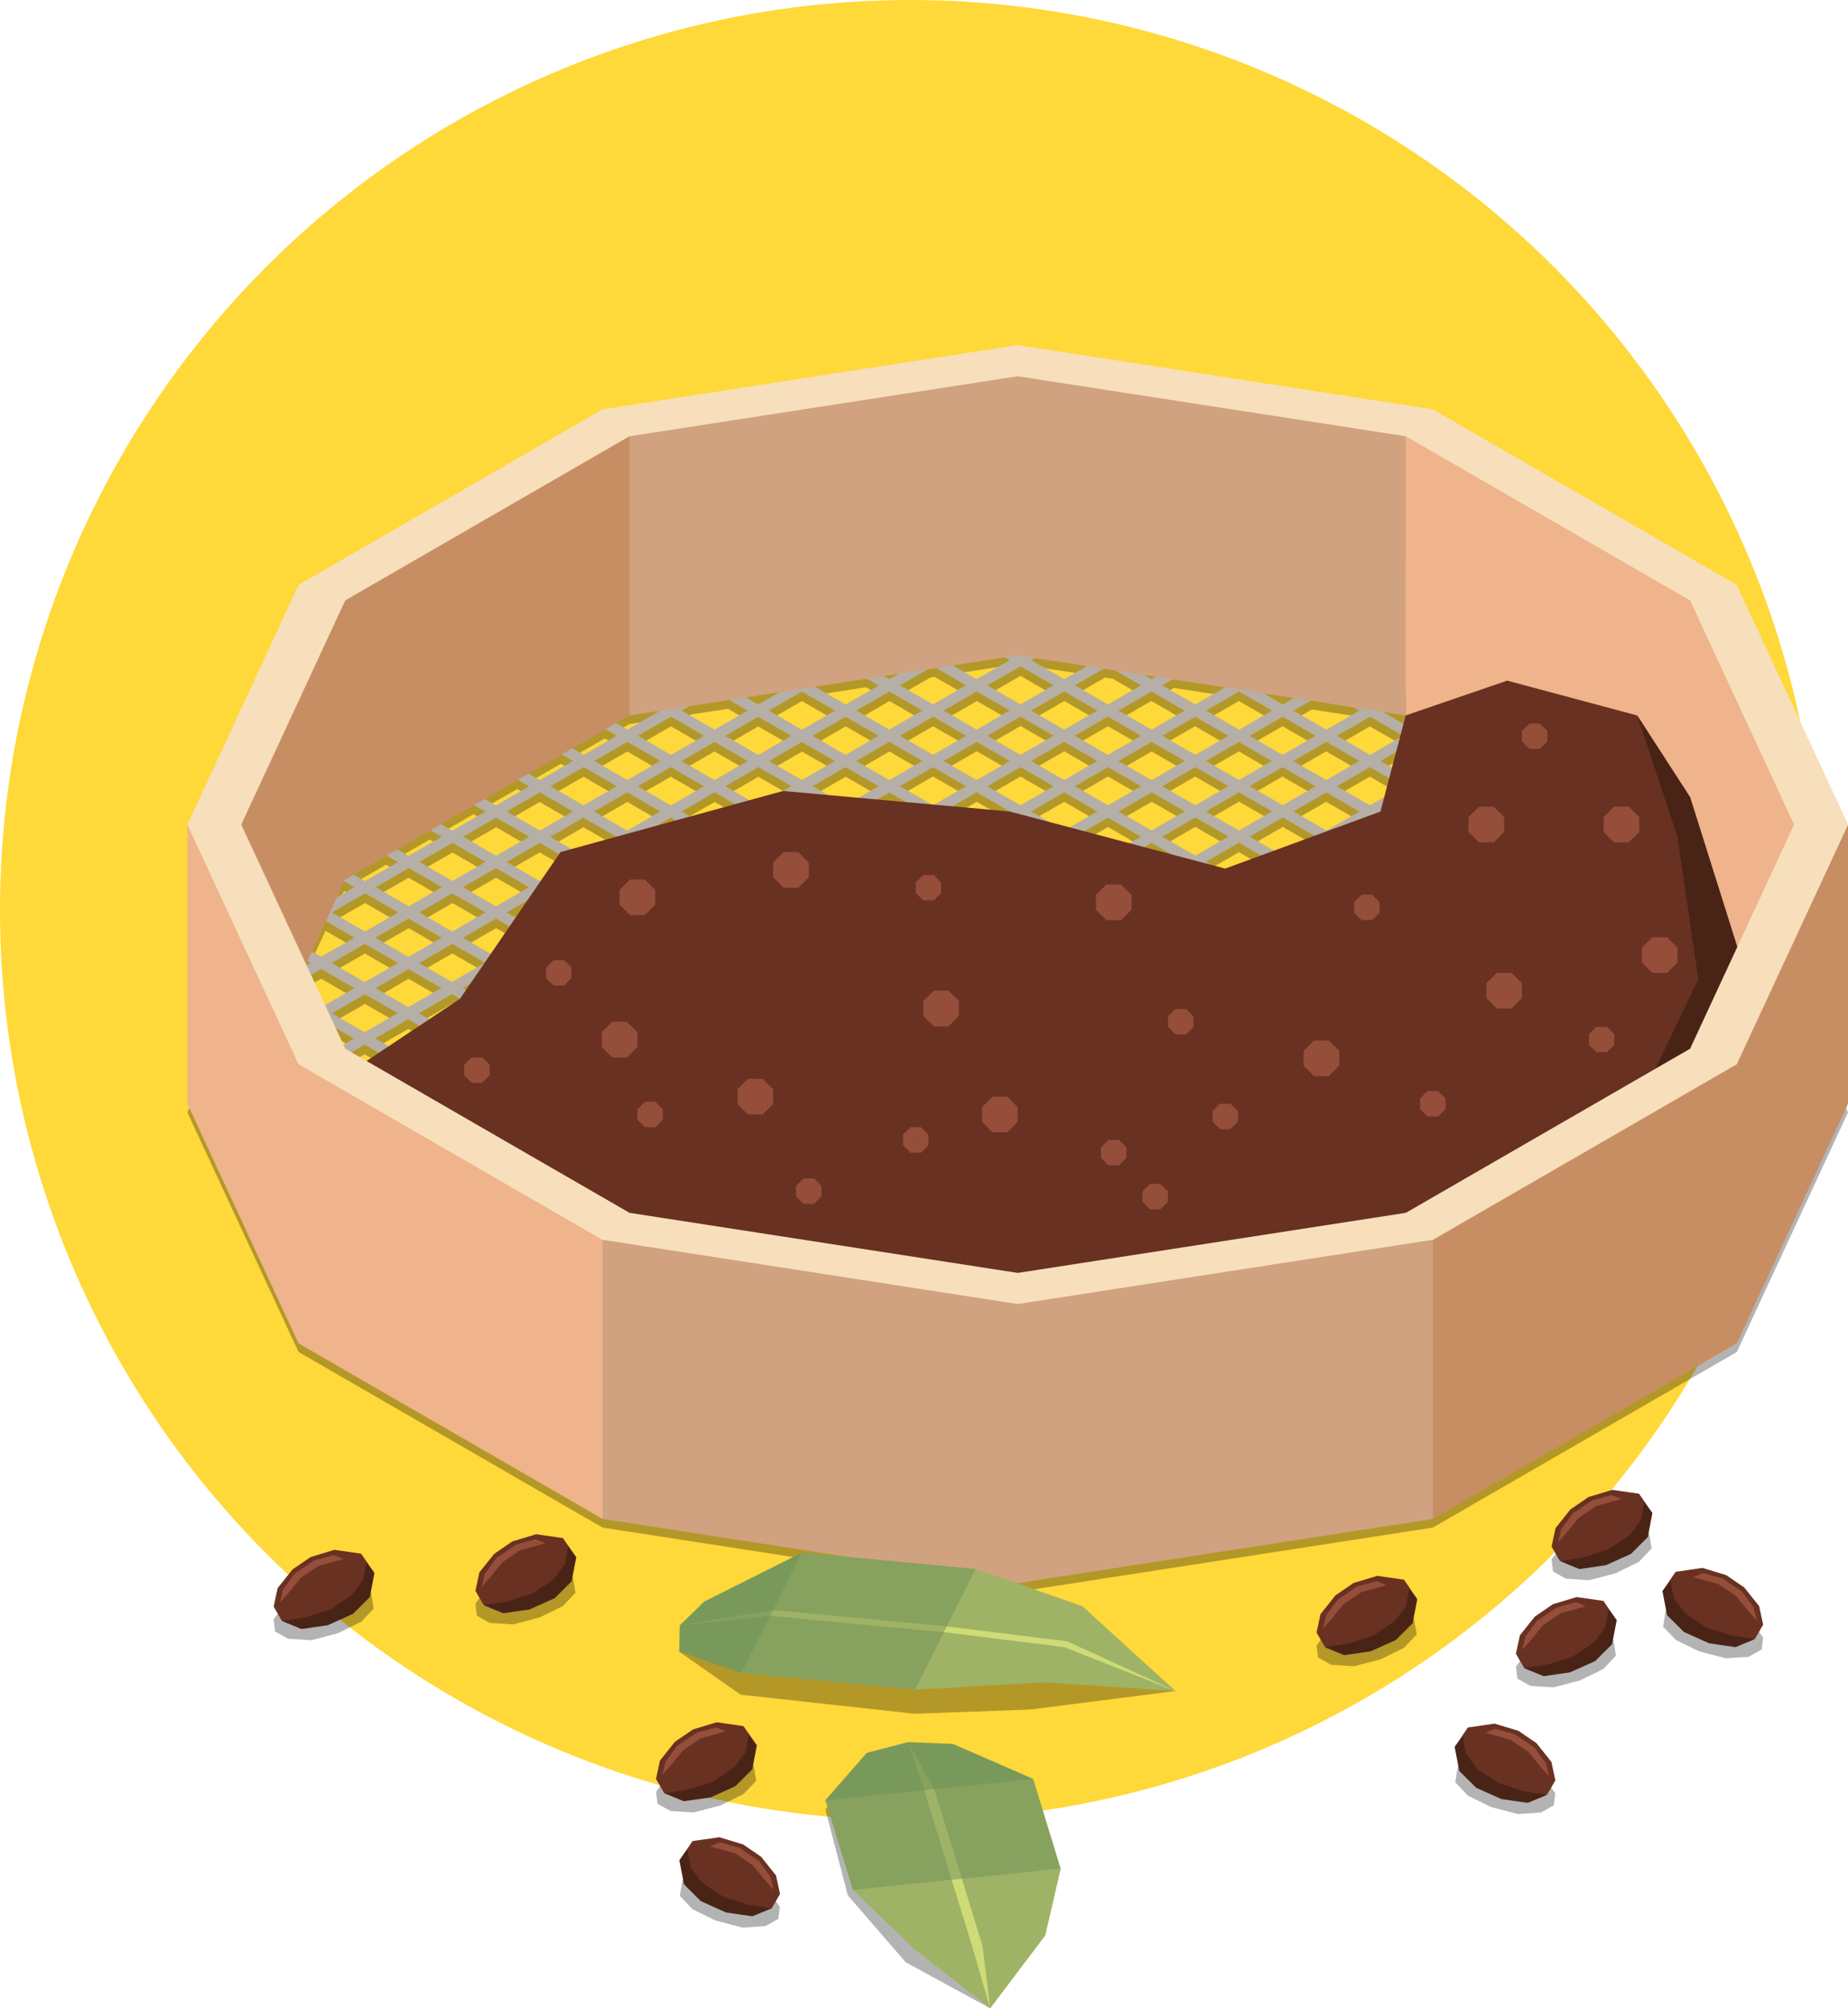 <svg xmlns="http://www.w3.org/2000/svg" xmlns:xlink="http://www.w3.org/1999/xlink" width="69.047" height="75.023" viewBox="0 0 69.047 75.023">
  <defs>
    <clipPath id="clip-path">
      <rect id="Rectángulo_403280" data-name="Rectángulo 403280" width="62.048" height="62.133" fill="none"/>
    </clipPath>
    <clipPath id="clip-path-3">
      <rect id="Rectángulo_403256" data-name="Rectángulo 403256" width="62.048" height="39.861" fill="none"/>
    </clipPath>
    <clipPath id="clip-path-5">
      <rect id="Rectángulo_403258" data-name="Rectángulo 403258" width="3.737" height="2.108" fill="none"/>
    </clipPath>
    <clipPath id="clip-path-7">
      <rect id="Rectángulo_403260" data-name="Rectángulo 403260" width="3.738" height="2.108" fill="none"/>
    </clipPath>
    <clipPath id="clip-path-13">
      <rect id="Rectángulo_403266" data-name="Rectángulo 403266" width="3.738" height="2.107" fill="none"/>
    </clipPath>
    <clipPath id="clip-path-23">
      <rect id="Rectángulo_403276" data-name="Rectángulo 403276" width="18.542" height="2.343" fill="none"/>
    </clipPath>
    <clipPath id="clip-path-25">
      <rect id="Rectángulo_403278" data-name="Rectángulo 403278" width="6.157" height="9.112" fill="none"/>
    </clipPath>
  </defs>
  <g id="Grupo_1102766" data-name="Grupo 1102766" transform="translate(-1287.5 -273)">
    <circle id="Elipse_11618" data-name="Elipse 11618" cx="34" cy="34" r="34" transform="translate(1287.5 273)" fill="#ffd839"/>
    <g id="Grupo_1101936" data-name="Grupo 1101936" transform="translate(1294.5 285.891)">
      <g id="Grupo_1101935" data-name="Grupo 1101935" clip-path="url(#clip-path)">
        <g id="Grupo_1101879" data-name="Grupo 1101879" transform="translate(0 0)">
          <g id="Grupo_1101878" data-name="Grupo 1101878" clip-path="url(#clip-path)">
            <g id="Grupo_1101877" data-name="Grupo 1101877" transform="translate(0 6.713)" opacity="0.3">
              <g id="Grupo_1101876" data-name="Grupo 1101876">
                <g id="Grupo_1101875" data-name="Grupo 1101875" clip-path="url(#clip-path-3)">
                  <path id="Trazado_890333" data-name="Trazado 890333" d="M59.9,25.271l.623-.359.606.349.2-.344-.407-.235.407-.235-.2-.343-.606.349-1.236-.713.328-.191-.2-.343-.375.216-1.148-2.474L46.534,14.393l-4.7-.727L31.945,7.956l-.2.343,8.782,5.071-.128.074-1.948-.3.619-.356-.2-.345-1.047.6-.451-.069-.949-.548.934-.538-.2-.345-1.134.654-1.235-.714.855-.493-.2-.343-1.054.608-1.235-.714.776-.446-.2-.345-.974.563L31.526,9.6l.7-.4-.2-.344-.9.517-.894-.517-.2.344.7.4-1.236.714-.975-.563-.2.345.776.446-1.235.714-1.055-.608-.2.343.856.493-1.235.714L25.1,11.544l-.2.345.935.538-.872.5-.573.089-1-.579-.2.345.575.331-1.949.3-.084-.048L30.511,8.3l-.2-.343L20.5,13.621l-4.989.772L4.158,20.949,3.052,23.328l-.208-.121-.2.343.24.139-.065.139-1.083.625L1.132,24.1l-.2.343.408.235-.408.235.2.344.605-.349.457.263L0,29.905l4.156,8.954,11.357,6.558,15.511,2.4,15.512-2.4,11.357-6.558,4.155-8.954ZM41.323,34.109l1.25-.721,1.237.713-1.38.8.063-.112Zm-1.632.944,1.235-.715,1.236.715-1.523.878.143-.248Zm-18.072.878L20.1,35.054l1.235-.715,1.236.715-1.092.63ZM19.828,34.9l-1.38-.8,1.236-.713,1.25.721-1.171.677ZM43.5,15.085l.29.168-1.236.713-1.231-.71.691-.4ZM46.562,16l1.235.714-.344.2L46.217,16.2Zm-41.4,7.123,1.075.621L5,24.454l-.362-.208Zm22.764-9.484,1.17.675-1.236.711-1.232-.71,1.125-.649Zm6.654.071,1.047.605-1.232.71-1.237-.711,1.126-.65ZM56.76,22.853l-1.139.658-1.24-.716,1.236-.714,1.072.62ZM31.128,13.6l1.237.714-1.237.711-1.235-.711Zm-14.7,10.365,1.235.714-1.237.713-1.235-.713Zm-1.634.484-1.235-.714,1.237-.713,1.235.713ZM39.3,23.5l-1.242-.716,1.236-.712,1.241.716Zm1.633-.484,1.236.713-1.235.713L39.7,23.734Zm-2.03.713-1.234.714-1.243-.717,1.235-.713Zm-8.169.938-1.236.713-1.235-.713,1.235-.713Zm-.839-.943,1.235-.713,1.237.713-1.237.713ZM31.128,24.9l1.237.713-1.237.713-1.235-.713Zm.4-.23,1.237-.713L34,24.672l-1.235.713Zm1.634-.943,1.233-.712,1.236.714-1.234.712Zm-.4-.23-1.237-.713,1.234-.71,1.235.711Zm-1.635-.943-1.232-.71,1.232-.711,1.235.711Zm-.4.23L29.5,23.5l-1.234-.712,1.236-.711ZM29.1,23.73l-1.236.714-1.233-.712,1.235-.714Zm-1.633.943-1.243.717-1.234-.712,1.243-.717Zm.4.23,1.236.713-1.244.717-1.236-.713Zm1.634.942,1.236.713-1.244.719-1.237-.714Zm1.632.943,1.246.718-1.246.719L29.884,27.5Zm.4-.23,1.237-.713,1.244.718-1.237.714Zm1.634-.942,1.235-.713,1.244.717-1.235.713Zm1.633-.943,1.234-.712,1.243.717-1.234.712ZM36.027,23.5l-1.237-.713,1.235-.712,1.237.713Zm-1.634-.942-1.235-.713,1.235-.712,1.236.713Zm-1.633-.943-1.233-.71,1.236-.713,1.232.711Zm-1.632-.941-1.234-.712,1.234-.713,1.235.713Zm-.4.23-1.233.71L28.263,20.9l1.233-.711Zm-1.631.94-1.235.713-1.235-.712,1.235-.713Zm-1.632.942-1.237.713L25,22.789l1.236-.713Zm-1.634.943-1.243.717-1.234-.714,1.242-.716ZM22.959,23.5l-1.237-.713,1.242-.716,1.235.712Zm-.4.23-1.237.713-1.235-.713,1.236-.713Zm-1.633.942-1.237.714-1.236-.714,1.237-.713Zm.4.23,1.235.714-1.236.713-1.235-.713Zm.4-.229,1.237-.713,1.235.713-1.236.713Zm2.869.23,1.234.713-1.235.713-1.234-.712Zm1.631.943,1.235.713-1.235.712-1.235-.713Zm1.632.942,1.235.713-1.235.713L26.618,27.5Zm1.634.943,1.244.72-1.235.714-1.245-.72Zm1.64.948,1.235.714-1.235.712-1.234-.712Zm.4-.229,1.244-.72,1.237.714-1.246.72Zm1.642-.949L34.4,26.79l1.236.713-1.236.713Zm1.633-.942,1.235-.713,1.236.712-1.236.713Zm1.632-.943,1.233-.713,1.236.714-1.234.712Zm1.632-.943,1.234-.713,1.235.713-1.234.713Zm2.867.229,1.236.714-1.235.713L39.7,25.619Zm.4-.23,1.236-.713,1.237.713-1.235.714Zm1.633-.943L44.2,23.02l1.236.713-1.235.713Zm-.4-.23-1.236-.712,1.235-.714,1.237.713Zm-1.633-.942-1.241-.716,1.235-.713,1.24.716Zm-1.64-.945L38.056,20.9l1.235-.713,1.237.714Zm-.4.23-1.235.713-1.238-.713,1.237-.713Zm-2.87-.23L34.79,20.9l1.236-.713,1.235.713Zm-1.634-.942-1.233-.711,1.237-.713,1.232.711Zm-1.629-.941-1.236-.712,1.236-.713L34,19.022Zm-1.635-.942-1.235-.713,1.235-.713,1.237.713Zm-.4.23-1.235.712-1.235-.712,1.234-.713Zm-1.634.942-1.233.711-1.235-.713,1.232-.711Zm-1.629.941-1.236.712L25,20.9l1.235-.713Zm-1.634.942-1.237.713-1.235-.713,1.237-.713Zm-2.87-.23L21.729,20.9l1.237-.714L24.2,20.9Zm-.4.23-1.241.716-1.235-.713,1.24-.716Zm-1.638.945-1.236.712-1.235-.713,1.236-.713Zm-1.634.942-1.236.713-1.235-.713,1.236-.713ZM18.059,24.9l1.235.714-1.236.713-1.235-.713Zm1.634.943,1.234.713-1.236.712-1.235-.712Zm1.632.943,1.233.712-1.236.713L20.088,27.5Zm.4-.23,1.237-.713,1.234.712-1.237.713Zm2.868.229,1.235.713-1.236.713L23.353,27.5Zm1.632.943,1.235.713-1.236.714-1.235-.714Zm1.633.943,1.245.72-1.236.713-1.245-.72Zm1.642.949,1.235.713-1.236.714-1.235-.714Zm1.631.942,1.237.714-1.237.715-1.235-.715Zm.4-.229,1.235-.713L34,30.337l-1.235.714Zm1.632-.943,1.245-.72,1.237.713-1.245.72Zm1.643-.949,1.235-.713,1.237.713-1.235.714Zm1.633-.943,1.235-.713L38.9,27.5l-1.235.713Zm1.632-.943,1.235-.712,1.236.713-1.234.712Zm2.867.23,1.237.712-1.235.713L39.7,27.5Zm.4-.23,1.235-.713,1.236.713-1.235.712Zm1.632-.943L44.2,24.9l1.236.714-1.235.713Zm1.633-.943,1.235-.714,1.237.714-1.235.713Zm1.633-.943,1.235-.713,1.237.713-1.235.714Zm1.633-.942,1.225-.709,1.235.714L49.1,23.5Zm-.4-.23-1.236-.713,1.224-.708,1.236.714Zm-.4.23-1.235.713-1.237-.713,1.235-.713Zm-2.868-.23-1.237-.713,1.236-.713,1.235.713Zm-1.634-.943L41.324,20.9l1.235-.713,1.24.715Zm-1.636-.944-1.236-.712,1.235-.714,1.236.714Zm-1.634-.942-1.236-.713,1.236-.713,1.236.713Zm-.4.23-1.235.712-1.236-.712,1.235-.713Zm-2.868-.23-1.234-.71,1.237-.713,1.231.71Zm-1.63-.94-1.236-.713,1.236-.713,1.235.713Zm-1.634-.943-1.236-.713,1.236-.712L34,17.137Zm-1.635-.943-1.235-.713,1.235-.712,1.237.712Zm-.4.23-1.237.713-1.235-.713,1.236-.712Zm-1.634.943-1.235.713-1.235-.713,1.235-.713Zm-1.633.943-1.233.71L25,19.019l1.232-.71Zm-1.63.94-1.236.712-1.235-.712,1.237-.713Zm-2.869-.23-1.235-.713,1.235-.713,1.235.713Zm-.4.23-1.236.712L20.1,19.962l1.235-.714Zm-1.634.942-1.24.715-1.235-.713,1.24-.715Zm-1.637.944-1.236.713-1.235-.713,1.235-.713Zm-1.632.943-1.239.713-1.234-.713,1.236-.713Zm-2.871-.23-1.227-.707,1.237-.714,1.226.708Zm-.4.23-1.235.713L11.935,22.8l1.236-.714Zm-1.633.942-1.237.713L10.3,23.738l1.236-.714Zm.4.23,1.235.713-1.236.714-1.235-.714Zm1.633.943,1.234.713-1.236.713-1.235-.713Zm1.632.943,1.235.713-1.237.713L15.19,26.56Zm1.633.943,1.235.713-1.238.713L16.822,27.5Zm1.632.943,1.235.712-1.236.714-1.235-.713Zm1.631.943,1.235.713L21.32,30.1l-1.235-.714Zm.4-.23,1.235-.713,1.236.713-1.238.713Zm2.868.23,1.234.713-1.235.714-1.236-.714Zm1.632.943,1.246.72-1.235.715-1.246-.721Zm1.643.949,1.236.713-1.236.715-1.235-.714Zm1.633.943,1.236.714-1.235.714-1.235-.714Zm1.632.943,1.237.713-1.237.715-1.235-.715Zm.4-.229,1.237-.714L34,32.223l-1.237.714Zm1.633-.943,1.236-.713,1.235.714-1.235.714Zm1.632-.943,1.247-.72,1.235.714-1.246.721Zm1.644-.949,1.235-.713,1.236.713-1.235.714Zm1.634-.943,1.235-.713,1.235.713-1.235.713Zm2.867.23,1.237.713-1.235.714L39.7,29.388Zm.4-.23,1.235-.712,1.237.713-1.235.713Zm1.631-.942L44.2,26.79l1.236.713-1.235.713Zm1.633-.943,1.235-.713,1.237.712-1.235.714Zm1.633-.943,1.235-.713,1.236.713-1.235.713Zm1.633-.943,1.235-.713,1.235.713-1.235.714Zm1.632-.943,1.225-.708,1.236.714-1.224.707Zm1.622-.937,1.236-.714,1.235.714-1.235.714Zm-.4-.23-1.236-.713,1.236-.714,1.236.713Zm-1.633-.943-1.236-.714,1.236-.714,1.235.714Zm-1.634-.943-1.235-.713,1.235-.714,1.236.713Zm-.4.229-1.227.709-1.236-.713,1.228-.709Zm-2.86-.234-1.24-.715,1.229-.709,1.238.716Zm-1.637-.944-1.236-.713,1.23-.709,1.235.713Zm-1.634-.941-1.235-.714,1.229-.71,1.235.714Zm-1.634-.943-1.232-.71,1.231-.709,1.232.71Zm-.4.23-1.235.714-1.234-.711,1.236-.713ZM36.03,17.85l-1.237-.713,1.237-.712,1.235.712ZM34.4,16.908l-1.237-.714,1.237-.712,1.235.712Zm-1.634-.943-1.236-.712,1.236-.713L34,15.253Zm-2.032-.712-1.235.712-1.235-.712,1.234-.713Zm-1.634.942-1.236.714-1.235-.714,1.235-.712Zm-1.634.943-1.235.713-1.235-.713,1.235-.712Zm-1.634.943-1.233.711-1.235-.714,1.233-.71Zm-2.866-.232-1.23-.71,1.232-.71,1.231.709Zm-.4.23-1.236.714-1.229-.71,1.235-.714Zm-1.633.942-1.236.713-1.229-.709L19.7,18.31Zm-1.634.943-1.24.715-1.226-.708,1.238-.716Zm-1.636.944-1.236.713L15.2,20.909l1.235-.713ZM14.8,20.681l-1.235-.714,1.235-.713,1.235.714Zm-.4.229-1.236.714-1.236-.714,1.237-.714Zm-1.634.943-1.235.713L10.3,21.852l1.236-.713Zm-1.632.943-1.235.714L8.67,22.8l1.236-.714Zm-1.634.943-1.24.716L7.032,23.74l1.241-.716Zm.4.23,1.223.705-1.239.716-1.224-.706Zm1.621.935,1.234.713-1.239.716-1.235-.713Zm1.632.943,1.235.713-1.24.716-1.235-.713Zm1.633.943,1.235.714-1.239.714L13.553,27.5Zm1.633.943,1.235.712-1.239.715-1.235-.712Zm1.632.943,1.235.713-1.239.715-1.235-.714Zm1.631.942,1.236.714-1.238.715-1.236-.714Zm1.632.943,1.236.713-1.238.714-1.235-.713Zm.4-.23,1.236-.714,1.235.715-1.235.712Zm2.87.23,1.247.721-1.235.714-1.248-.721Zm1.644.949,1.235.714-1.235.714-1.236-.714Zm1.632.943,1.236.713-1.236.715-1.235-.715Zm1.634.943,1.235.715-1.235.714-1.235-.714Zm1.631.943,1.237.714-1.237.713-1.235-.713Zm.4-.229,1.235-.715L34,34.109l-1.237.714Zm1.633-.944,1.236-.713,1.235.713-1.235.715Zm1.633-.942,1.235-.714,1.236.714-1.236.714Zm1.631-.943,1.248-.721,1.237.713-1.248.721Zm1.646-.949,1.235-.715,1.237.714-1.237.713Zm2.868.229,1.239.714-1.237.713L39.7,31.273Zm.4-.23,1.236-.714,1.237.715-1.235.714Zm1.632-.943,1.235-.713,1.239.714L44.2,30.1Zm1.632-.943,1.235-.712,1.239.715-1.235.712ZM46.23,27.5l1.235-.714,1.24.716-1.235.712Zm1.633-.943,1.235-.713,1.24.716-1.235.713Zm1.633-.943L50.73,24.9l1.24.716-1.235.713Zm1.633-.943,1.224-.705,1.24.715-1.224.706Zm1.62-.936,1.236-.714,1.24.716-1.235.713Zm1.236-1.172-1.236-.714,1.235-.713,1.237.713Zm-1.633-.943-1.236-.714,1.236-.714,1.235.714Zm-1.633-.943-1.237-.714,1.236-.714,1.236.715Zm-1.633-.943-1.236-.713,1.236-.714,1.235.713Zm-1.634-.943-1.237-.714,1.236-.714,1.237.714Zm-.4.23-1.235.713-1.239-.714,1.236-.714Zm-2.871-.23-1.236-.713,1.236-.714,1.237.714Zm-1.632-.943-1.237-.713,1.237-.713,1.235.713Zm-1.634-.942-1.231-.71,1.237-.714,1.23.71Zm-1.629-.941-1.235-.713,1.236-.713,1.235.713Zm-.4.23-1.231.709-1.235-.713,1.232-.71Zm-2.864-.233-1.237-.713,1.233-.711,1.235.714Zm-2.373-2.4-.894.516-1.236-.713.182-.1ZM30.5,13.237l.227.13-1.237.713-.938-.542Zm-3.04,2.015-1.235.713L25,15.255l1.235-.714Zm-1.634.942-1.235.713L23.364,16.2l1.235-.714Zm-2.864-.226-1.235-.713,1.234-.713,1.237.713Zm-.4.23-1.232.71L20.1,16.2l1.23-.71Zm-1.629.939-1.236.713-1.235-.713,1.234-.713Zm-1.632.943-1.236.713-1.236-.713,1.235-.714Zm-1.633.943-1.239.714L15.2,19.024l1.238-.715ZM14.8,18.795l-1.235-.714,1.237-.714,1.236.714Zm-.4.23-1.235.713-1.236-.714,1.235-.713Zm-1.633.943-1.236.714L10.3,19.968l1.236-.715Zm-1.633.943-1.235.714L8.67,20.909,9.906,20.2Zm-1.634.943-1.235.714-1.236-.714,1.236-.713ZM7.876,22.8l-1.24.716L5.4,22.8l1.24-.716Zm-1.24,1.174,1.236.714L6.637,25.4,5.4,24.683Zm1.632.943,1.224.706-1.236.713-1.224-.706Zm1.622.936,1.235.713-1.237.713-1.235-.713Zm1.632.943,1.235.712-1.236.713L10.286,27.5Zm1.634.943,1.235.714-1.237.712-1.235-.712Zm1.633.943,1.235.712-1.236.713-1.235-.713Zm1.633.942,1.235.713-1.238.714-1.235-.714Zm1.631.943,1.236.713-1.237.713-1.235-.713Zm1.632.942,1.236.714-1.236.714-1.235-.714Zm1.634.943,1.249.721-1.236.714-1.249-.721Zm.4-.23,1.238-.714,1.248.721-1.238.714Zm2.883.235,1.235.713-1.237.716-1.235-.714Zm1.632.943,1.235.715-1.235.714-1.237-.714Zm1.632.943,1.236.714-1.237.714-1.235-.712Zm1.634.943,1.235.713-1.236.715-1.235-.715Zm1.631.943,1.237.715-1.237.713-1.235-.713Zm.4-.23,1.235-.713L34,35.994l-1.235.715Zm1.633-.943,1.236-.714,1.237.716-1.237.712Zm1.632-.943,1.236-.715,1.237.715-1.236.714Zm1.634-.944,1.235-.713,1.237.716-1.236.714Zm1.632-.942L39.3,31.5l1.239.714-1.249.721Zm2.882.223,1.237.714-1.25.721-1.235-.714Zm.4-.23,1.235-.714,1.235.714-1.235.714Zm1.632-.943,1.235-.713,1.236.713-1.235.713Zm1.633-.943,1.235-.713,1.237.713-1.235.714Zm1.633-.943,1.235-.712,1.236.712L47.47,30.1Zm1.632-.942,1.235-.714,1.237.714L49.1,29.16ZM49.5,27.5l1.236-.712,1.235.713-1.235.712Zm1.633-.942,1.235-.713,1.238.713-1.235.713Zm1.634-.943,1.224-.706,1.235.713L54,26.332Zm1.62-.936,1.235-.714,1.236.714-1.236.713Zm1.633-.943.91-.526.523,1.126-.2.113Zm.381-1.665-.385-.224.222-.128Zm-.782-.452-1.236-.714.344-.2,1.236.713Zm-1.634-.943-1.235-.714.344-.2,1.235.713Zm-1.631-.943-1.237-.714.344-.2,1.237.714Zm-1.634-.943-1.236-.714.345-.2,1.235.713Zm-1.632-.943-1.238-.714.345-.2,1.237.712Zm-2.032-.715-1.235.714-1.235-.714,1.235-.713Zm-2.869-.229L42.95,16.2l1.236-.713,1.236.713Zm-2.8-2.15-.462.267-.8-.462Zm-2.576-.4-1.151.665-1.237-.713.439-.253Zm-2.785-.278-.36-.208.569.089Zm-5-2.089-.517.08.622-.359.7.4Zm-4.791,2.089-.253-.146.691-.107Zm-.88-.049.483.278-1.235.713-1.2-.691Zm-4.018.992-.506-.292,1.381-.214ZM20.2,14.831l.736.424-1.231.71-1.235-.713.365-.212ZM19.307,16.2l-1.235.714L16.836,16.2l1.235-.713Zm-1.632.943-1.236.714L15.2,17.138l1.236-.713Zm-2.869-.229-.451-.259,1.236-.714.451.259Zm-.4.23-1.238.714-.449-.26,1.237-.714Zm-1.634.943-1.235.714-.45-.26,1.235-.713Zm-1.632.943-1.236.714-.451-.259,1.237-.715Zm-1.634.943-1.235.714-.451-.26,1.236-.714Zm-1.633.943-1.235.714-.45-.26,1.235-.713Zm-1.634.943-.67.388.283-.611ZM4.606,24.683l-.23.132.1-.208Zm-.52.759L5,24.913l1.235.713L5,26.339l-1.053-.608Zm2.55.413,1.222.706-1.236.713L5.4,26.568Zm1.619.936,1.235.713-1.236.713L7.02,27.5Zm1.634.943,1.235.713-1.237.713-1.235-.712Zm1.631.943,1.236.712-1.236.714-1.235-.714Zm1.634.943,1.236.713-1.238.713-1.235-.713Zm1.632.943,1.235.713-1.235.713-1.235-.713Zm1.632.942,1.236.714-1.236.714-1.235-.714Zm1.633.943,1.236.714-1.236.713-1.235-.713Zm3.677,1.664,1.235-.713,1.235.713-1.236.714Zm2.867.23,1.236.715-1.236.712-1.235-.712Zm1.634.943,1.235.713-1.235.715L24.995,36Zm1.631.943,1.236.714-1.235.712-1.235-.712Zm1.634.943,1.236.714-1.236.713-1.235-.713Zm1.632.943,1.237.713-1.237.714-1.235-.714Zm.4-.229,1.237-.714L34,37.881l-1.235.713Zm1.634-.943,1.235-.714,1.235.714-1.235.712Zm1.632-.944,1.236-.713L37.264,36l-1.236.714Zm1.634-.941,1.235-.715,1.236.715-1.236.712Zm1.633-.944,1.235-.713,1.236.713-1.235.714Zm4.911-.95,1.237-.714,1.235.714-1.235.713Zm1.634-.943,1.235-.714,1.235.714-1.235.714Zm1.631-.943,1.235-.713,1.236.713-1.235.713Zm1.632-.943,1.236-.713,1.236.713-1.235.713Zm1.633-.943,1.236-.712,1.236.712-1.235.714Zm1.633-.943,1.235-.713,1.237.714-1.235.712Zm1.634-.943L54,26.79l1.237.713L54,28.216Zm1.633-.943,1.222-.706,1.236.714-1.223.705Zm1.619-.935,1.235-.713.631.364.257.551-.888.512Zm4.1-.943-.392.227-.289-.62ZM46.165,15.768l-.346.2-1.235-.713.941.146Zm-5.526-2.334.111.063-.082-.011Zm-4.351-.626-.413-.064.151-.088Zm-1.894-1.094,1.235.712-.382.22-1.948-.3Zm-.4-.23L32.76,12.2l-1.235-.713,1.237-.714ZM31.128,9.828l1.237.713-1.237.715-1.235-.715Zm-1.632.943,1.236.714L29.5,12.2l-1.235-.714Zm-1.633.943,1.05.606-1.948.3-.338-.2Zm-1.632.942.107.062-.292.045Zm-4.612.778-.009.015-.024,0ZM17.63,15.228l.044.025-1.235.713-.451-.261.531-.305ZM2.136,24.683l.393-.229-.167.36Zm54.011,13.6-10.619,6.13-14.5,2.245-14.5-2.244L5.9,38.279,2.015,29.905l1.769-3.812.823.475-.25.143.2.345L5,26.8l1.222.705-2.94,1.7.2.344,3.14-1.81,1.234.712L5,30.1l.2.344,3.06-1.764,1.235.713-2.781,1.6.2.344,2.981-1.719,1.235.714-2.7,1.559.2.344,2.9-1.673,1.235.712-2.623,1.514.2.343L13.154,31.5l1.235.714-2.544,1.467.2.343,2.742-1.582,1.235.714-2.466,1.422.2.344,2.663-1.537,1.236.713-2.387,1.377.2.343,2.585-1.49,12.261,7.078.2-.343-8.782-5.072,1.235-.713L24.2,36l-1.013.586.2.344,1.211-.7,1.236.714-.934.539.2.343,1.133-.654,1.235.714-.856.494.2.343,1.054-.608,1.236.713-.776.449.2.343.975-.562,1.236.713-.7.4.2.343L31.128,40l.9.516.2-.343-.7-.4,1.237-.713.974.562.2-.343-.776-.449,1.236-.713,1.053.608.2-.343-.855-.494,1.236-.714,1.133.654.2-.343-.933-.539,1.235-.714,1.211.7.2-.344L38.056,36l1.237-.714,1.235.713-8.782,5.072.2.343,12.262-7.078,2.585,1.49.2-.343L44.6,34.1l1.235-.713L48.5,34.925l.2-.344-2.466-1.422,1.235-.714,2.743,1.582.2-.343-2.544-1.467L49.1,31.5l2.823,1.628.2-.343L49.5,31.273l1.235-.712,2.9,1.673.2-.344-2.7-1.559,1.235-.714,2.98,1.719.2-.344-2.781-1.6L54,28.675l3.059,1.764.2-.344L54.4,28.445l1.235-.712,3.139,1.81.2-.344-2.94-1.7,1.222-.705.448.259.2-.345-.249-.143.656-.38,1.725,3.717Z" transform="translate(0 -7.956)"/>
                </g>
              </g>
            </g>
          </g>
        </g>
        <path id="Trazado_890334" data-name="Trazado 890334" d="M61.5,24.026l-.2-.343-.606.349-1.236-.713.329-.191-.2-.343-.527.3-1.235-.715.249-.143-.2-.343-.448.259-1.24-.716,1.458-.842-.2-.343-1.656.957-1.237-.713,1.38-.8-.2-.343-1.579.91-1.235-.714,1.3-.75-.2-.344-1.5.867L51.288,18.6l1.221-.706-.2-.343-1.42.82-1.235-.714L50.8,17l-.2-.343-1.34.773-1.238-.713,1.064-.613-.2-.344-1.263.728-1.235-.714.985-.569-.2-.343-1.184.683-1.235-.714.906-.523-.2-.343-1.1.638L32.118,7.534l-.2.343L40.7,12.948l-1.237.713-1.235-.713,1.013-.585-.2-.344-1.213.7L36.6,12.005l.934-.539-.2-.344-1.135.654-1.235-.713.856-.493-.2-.345-1.053.608-1.235-.714.776-.448-.2-.343-.974.563L31.7,9.177l.7-.4-.2-.344-.9.516-.9-.516-.2.344.7.4-1.235.714-.975-.563-.2.343.776.448-1.235.714-1.055-.608-.2.345.856.493-1.235.713-1.133-.654-.2.344.936.539-1.235.713-1.213-.7-.2.344,1.013.585-1.235.713L21.9,12.948l8.782-5.071-.2-.343L18.243,14.6l-1.1-.638-.2.343.907.523-1.235.714-1.183-.683-.2.343.986.569-1.236.714-1.262-.728-.2.344,1.065.613-1.239.713L12,16.657,11.8,17l1.143.66-1.236.714-1.419-.82-.2.343,1.223.706-1.237.714-1.5-.867-.2.344,1.3.75-1.235.714-1.579-.91-.2.343,1.38.8L6.813,21.2l-1.657-.957-.2.343,1.458.842-1.239.716-.448-.259-.2.343.249.143-1.235.715-.527-.3-.2.343.328.191-1.235.713L1.3,23.682l-.2.343.407.235-.407.235.2.344.606-.35,1.235.714-.328.19.2.343.527-.3,1.235.714-.249.145.2.343.448-.258,1.222.705-2.94,1.7.2.345L6.8,27.311l1.235.711-2.86,1.65.2.346,3.059-1.766,1.235.714-2.781,1.6.2.344L10.061,29.2l1.235.713-2.7,1.559.2.346,2.9-1.674,1.235.713-2.623,1.513.2.344,2.823-1.628,1.235.713-2.545,1.467.2.344,2.742-1.582,1.235.714L13.73,34.159l.2.343,2.662-1.536,1.237.712-2.387,1.378.2.343,2.585-1.491,12.261,7.079.2-.344L21.9,35.574l1.235-.714,1.237.714-1.013.584.2.345,1.211-.7,1.236.713-.935.54.2.343,1.132-.654,1.235.713-.856.494.2.343,1.053-.608,1.236.713-.776.449.2.344.975-.564,1.235.714-.7.4.2.343.9-.517.9.517.2-.343-.7-.4,1.237-.714.974.564.2-.344-.776-.449,1.235-.713,1.053.608.2-.343-.856-.494,1.236-.713,1.134.654.2-.343-.933-.54,1.236-.713,1.211.7.2-.345-1.013-.584,1.237-.714,1.235.714-8.783,5.07.2.344,12.261-7.079L46.963,35.4l.2-.343-2.386-1.378,1.235-.712L48.674,34.5l.2-.343-2.465-1.421,1.235-.714,2.742,1.582.2-.344-2.543-1.467,1.235-.713L52.1,32.709l.2-.344-2.623-1.513,1.234-.713,2.9,1.674.2-.346-2.7-1.559,1.236-.713,2.98,1.719.2-.344-2.781-1.6,1.235-.714,3.06,1.766.2-.346-2.859-1.65,1.234-.711,3.139,1.81.2-.345-2.941-1.7,1.223-.705.448.258.2-.343-.249-.145,1.235-.714.527.3.2-.343-.329-.19,1.236-.714.606.35.2-.344-.407-.235Zm-2.834-.707-1.235.713-1.236-.713,1.236-.714Zm-37.56.936-1.238.713-1.235-.713,1.237-.714Zm-.84-.943L21.5,22.6l1.235.714-1.237.713ZM21.5,24.484l1.235.712L21.5,25.91,20.262,25.2Zm.4-.23,1.237-.713,1.235.713-1.236.713Zm9.009,0-1.235.712-1.236-.712,1.236-.714Zm-.838-.943,1.235-.713,1.236.713-1.236.713ZM31.3,24.479l1.236.713-1.236.714-1.235-.714Zm.4-.229,1.237-.714,1.235.714-1.235.712Zm1.634-.943,1.234-.712,1.235.714-1.233.711Zm-.4-.229L31.7,22.365l1.234-.711,1.236.713ZM31.3,22.135l-1.233-.711,1.233-.711,1.235.711Zm-.4.23-1.235.714-1.234-.712,1.236-.713Zm-1.634.943-1.235.713L26.8,23.309l1.236-.714Zm-1.632.943-1.244.717-1.234-.713,1.243-.716Zm.4.229,1.235.713-1.244.718L26.791,25.2Zm1.634.943,1.235.712-1.244.719-1.237-.715Zm1.632.942,1.246.718L31.3,27.8l-1.244-.719Zm.4-.23,1.237-.712,1.244.716-1.236.715Zm1.634-.943,1.236-.713,1.243.717-1.235.714Zm1.633-.942,1.235-.712,1.242.716-1.233.713Zm1.632-.941,1.235-.714,1.241.717-1.234.713Zm-.4-.23-1.236-.714,1.235-.712,1.237.714Zm-1.634-.943-1.235-.713,1.235-.713,1.236.713ZM32.932,21.2,31.7,20.483l1.235-.711,1.233.71ZM31.3,20.254l-1.234-.711,1.234-.713,1.235.713Zm-.4.23-1.232.712-1.235-.713,1.233-.71Zm-1.63.941-1.235.713L26.8,21.424l1.236-.713Zm-1.633.942L26.4,23.08l-1.235-.712,1.236-.714Zm-1.634.943-1.244.716-1.234-.713,1.242-.717Zm-1.243,1.175L26,25.2l-1.236.713L23.529,25.2Zm1.631.942,1.235.713-1.236.714-1.235-.714Zm1.632.943,1.235.713-1.235.714-1.235-.714Zm1.634.943,1.244.719-1.235.712-1.246-.718Zm1.64.948,1.235.713-1.235.714-1.234-.714Zm.4-.229,1.245-.719,1.236.713-1.245.718Zm1.642-.949,1.235-.713,1.237.713-1.237.714Zm1.633-.943,1.235-.713,1.235.713-1.235.714Zm1.633-.943,1.233-.712,1.235.714-1.233.711Zm1.632-.942,1.233-.713,1.236.713-1.234.713Zm1.63-.943L41.1,22.6l1.237.714-1.235.713ZM41.1,24.484l1.236.713-1.235.713L39.869,25.2Zm.4-.23,1.237-.714,1.236.714-1.235.713Zm1.633-.944,1.236-.712,1.236.713-1.235.713Zm-.4-.228L41.5,22.368l1.235-.713,1.237.713ZM41.1,22.14l-1.24-.716L41.1,20.71l1.24.716Zm-.4.229-1.236.714-1.241-.716,1.236-.713Zm-2.874-.231L36.6,21.424l1.236-.714,1.236.714ZM36.2,21.2l-1.236-.713,1.236-.714,1.235.714Zm-1.634-.943-1.233-.71,1.236-.713,1.232.71Zm-1.63-.942L31.7,18.6l1.235-.714,1.235.714ZM31.3,18.37l-1.235-.713,1.235-.713,1.236.713Zm-.4.23-1.235.711L28.432,18.6l1.235-.714Zm-1.633.943-1.233.71L26.8,19.539l1.233-.71Zm-1.63.94L26.4,21.2l-1.235-.713,1.235-.714Zm-1.633.942-1.237.713-1.236-.713,1.237-.714Zm-1.634.943-1.24.716L21.9,22.368l1.242-.715ZM21.5,22.14l-1.235-.713,1.24-.716,1.236.714Zm-.4.229-1.236.714-1.235-.714,1.235-.713Zm-1.634.942-1.236.714L17,23.311l1.237-.713Zm-1.634.943-1.237.712-1.235-.712L16.6,23.54Zm.4.23,1.235.713-1.236.713L17,25.2Zm1.633.943,1.234.713-1.236.714-1.235-.714Zm1.632.943,1.233.712-1.236.713-1.233-.713Zm.4-.23,1.237-.714,1.234.713-1.236.714Zm2.868.229L26,27.081l-1.237.714-1.235-.714Zm1.632.943,1.235.713-1.237.713-1.235-.713Zm1.633.941,1.245.72-1.237.714-1.245-.72Zm1.643.95,1.235.713-1.235.714-1.235-.714Zm1.631.942,1.236.715-1.236.714-1.235-.714Zm.4-.229,1.235-.713,1.237.713-1.235.714Zm1.632-.943,1.245-.72,1.238.714-1.246.72Zm1.644-.948,1.235-.713,1.237.713-1.235.713Zm1.632-.943,1.235-.713,1.236.713-1.235.714Zm1.633-.943,1.234-.713,1.237.714-1.235.713Zm2.866.23,1.237.712-1.235.713-1.235-.713Zm.4-.23,1.235-.713,1.237.713-1.235.714Zm1.632-.943,1.235-.713,1.236.713-1.235.713Zm1.633-.943L46,23.54l1.237.714L46,24.966ZM46.4,23.31l1.234-.713,1.237.713-1.235.714Zm-.4-.229-1.237-.713L46,21.654l1.236.714Zm-1.634-.943-1.236-.713,1.235-.713,1.236.713ZM42.736,21.2l-1.24-.716,1.235-.712,1.24.715ZM41.1,20.252l-1.236-.713,1.235-.712,1.236.712Zm-.4.23-1.236.712-1.236-.713,1.235-.713Zm-2.869-.23L36.6,19.539l1.235-.712,1.236.712ZM36.2,19.31l-1.233-.71,1.237-.714,1.231.711Zm-1.63-.941-1.235-.712,1.235-.713,1.235.713Zm-1.634-.942L31.7,16.715,32.935,16l1.236.712ZM31.3,16.485l-1.235-.713,1.235-.714,1.236.714Zm-.4.23-1.236.713-1.235-.713L29.668,16Zm-1.634.943-1.235.712L26.8,17.657l1.235-.713Zm-1.634.943-1.232.71L25.168,18.6l1.232-.711Zm-1.629.939-1.236.713-1.235-.713,1.236-.712Zm-1.634.943-1.235.713L21.9,20.482l1.237-.714Zm-2.87-.23-1.235-.713,1.235-.712,1.236.712Zm-.4.229-1.24.716-1.235-.714,1.24-.715Zm-1.636.945-1.237.713L17,21.426l1.236-.713Zm-1.633.943-1.238.713-1.235-.713,1.237-.714ZM16.2,23.31l-1.236.714L13.73,23.31l1.236-.713Zm-1.634.943-1.237.712L12.1,24.253l1.236-.714Zm.4.229L16.2,25.2l-1.237.714L13.73,25.2Zm1.633.943,1.235.713-1.237.713-1.235-.714Zm1.632.943,1.235.713-1.237.713L17,27.081Zm1.632.943,1.235.711-1.236.714-1.235-.712Zm1.631.941,1.235.714-1.236.713-1.235-.713Zm.4-.228,1.236-.713,1.235.713-1.237.712Zm2.868.228,1.235.714-1.235.715-1.236-.715Zm1.632.943,1.247.72L26.4,30.63l-1.247-.721Zm1.643.948,1.236.715-1.236.714L26.8,30.859Zm1.634.944L30.9,31.8l-1.235.713L28.434,31.8Zm1.632.942,1.236.714-1.236.715-1.235-.715Zm.4-.228,1.237-.714,1.235.714-1.237.713Zm1.634-.943,1.235-.715,1.235.715-1.235.714Zm1.632-.943,1.246-.72,1.235.713L36.2,30.63Zm1.643-.949,1.235-.714,1.237.714-1.236.715Zm1.634-.942,1.235-.713,1.235.713-1.234.712Zm2.867.228,1.237.714-1.235.713-1.236-.713Zm.4-.23,1.234-.711,1.238.713-1.235.712Zm1.631-.942,1.235-.713,1.235.713-1.234.713Zm1.632-.943L46,25.426l1.238.712-1.235.714ZM46.4,25.2l1.235-.713,1.236.713-1.235.714Zm1.633-.942,1.235-.714,1.235.714-1.235.712Zm1.633-.943,1.225-.708,1.235.714-1.224.708Zm-.4-.23-1.236-.713,1.226-.708,1.235.714Zm-1.633-.943L46.4,21.425l1.224-.707,1.237.712ZM46,21.2l-1.236-.714,1.227-.708,1.235.714Zm-1.633-.943-1.24-.716,1.228-.708,1.238.715Zm-1.637-.944L41.5,18.6l1.23-.71,1.235.714ZM41.1,18.367l-1.235-.712,1.229-.71,1.235.714Zm-.4.23-1.236.713L38.229,18.6l1.236-.714Zm-2.869-.23-1.233-.71,1.236-.713,1.232.711ZM36.2,17.428l-1.237-.713L36.2,16l1.235.712Zm-1.634-.942-1.236-.714,1.236-.714,1.235.714Zm-1.634-.943L31.7,14.831l1.235-.713,1.235.713ZM31.3,14.6l-1.235-.713,1.235-.711,1.236.711Zm-.4.23-1.235.712-1.236-.712,1.235-.713Zm-1.633.942-1.236.714L26.8,15.772l1.235-.714Zm-1.634.943-1.235.713-1.235-.713L26.4,16ZM26,17.657l-1.233.71-1.236-.711,1.233-.711Zm-1.63.94-1.235.713L21.9,18.6l1.236-.714Zm-2.869-.23-1.229-.709,1.234-.714,1.231.71Zm-.4.23-1.236.712L18.642,18.6l1.235-.714Zm-1.634.941-1.24.716-1.226-.709,1.237-.715Zm-1.636.944L16.6,21.2l-1.226-.708,1.235-.714Zm-1.634.943-1.237.713L13.74,21.43l1.237-.712Zm-1.634.943-1.235.713-1.225-.707,1.235-.714Zm-1.633.943-1.236.714-1.225-.708,1.237-.714Zm-1.634.943-1.239.715-1.224-.706,1.24-.716Zm.4.23,1.235.713L11.7,25.91,10.46,25.2Zm1.633.943,1.235.712-1.239.716-1.235-.714Zm1.632.943,1.235.714-1.24.714-1.235-.713Zm1.633.944,1.235.711-1.239.716-1.235-.713Zm1.633.941,1.235.714-1.24.715-1.234-.714Zm1.63.943,1.237.712-1.238.715-1.237-.712Zm1.633.943,1.236.713-1.238.715-1.236-.714Zm.4-.23,1.236-.713,1.235.713-1.236.713Zm2.87.23,1.247.721-1.236.714-1.248-.721Zm1.644.95,1.235.714-1.235.713L25.168,31.8Zm1.631.941,1.236.715-1.236.715L26.8,32.744Zm1.634.944,1.235.714-1.235.714-1.235-.714Zm1.631.943,1.236.714-1.236.713-1.235-.713Zm.4-.229,1.235-.714,1.237.714-1.237.714Zm1.634-.943,1.235-.715,1.235.715-1.235.715Zm1.632-.942,1.235-.714,1.237.714-1.237.713Zm1.632-.943,1.247-.721,1.237.713-1.248.721Zm1.645-.95,1.235-.713,1.236.713-1.236.713Zm2.868.23,1.239.714-1.237.714-1.237-.715Zm.4-.23,1.235-.712,1.238.715-1.235.712Zm1.632-.942,1.235-.714,1.239.715-1.235.714Zm1.632-.943L46,27.311l1.239.714-1.234.713Zm1.633-.942,1.235-.714,1.239.715-1.235.713Zm1.633-.944,1.235-.712,1.24.715-1.235.714Zm1.633-.942,1.234-.713,1.24.715-1.235.713Zm1.633-.943,1.223-.707,1.24.716-1.224.706Zm1.62-.937,1.235-.714,1.24.716-1.235.713Zm-.4-.23-1.235-.713,1.235-.714,1.236.714Zm-1.632-.943-1.237-.714,1.237-.712,1.235.712ZM49.259,21.2l-1.236-.713,1.235-.714,1.236.714Zm-1.634-.943-1.235-.713,1.235-.713,1.236.712Zm-1.632-.942L44.754,18.6l1.237-.714,1.237.715Zm-1.635-.944-1.236-.714,1.237-.714,1.237.715Zm-1.632-.943-1.236-.712L42.727,16l1.235.714Zm-1.633-.942-1.232-.711,1.238-.713,1.229.71Zm-.4.23-1.23.709-1.233-.71,1.231-.71Zm-2.86-.231L36.6,15.772l1.231-.71,1.235.713ZM36.2,15.543l-1.237-.712,1.233-.71,1.235.712ZM34.569,14.6l-1.236-.713,1.235-.711,1.234.714Zm-1.634-.942L31.7,12.946l1.234-.712,1.235.713ZM31.3,12.716,30.067,12l1.234-.712L32.536,12Zm-.4.23-1.236.712-1.232-.711,1.235-.713Zm-1.633.941-1.236.713L26.8,13.89l1.235-.714Zm-1.634.943-1.235.712-1.232-.71L26.4,14.12ZM26,15.772l-1.235.713-1.231-.71,1.235-.713Zm-1.633.943-1.232.71-1.23-.709,1.232-.711Zm-2.861-.228-1.235-.714,1.229-.71,1.238.713Zm-.4.23-1.236.712-1.235-.712L19.876,16Zm-1.632.942-1.237.714-1.236-.713,1.236-.715Zm-1.633.943-1.239.715L15.374,18.6l1.237-.715Zm-1.637.943-1.235.713-1.235-.714,1.235-.712Zm-1.631.943-1.237.713-1.235-.713,1.236-.714Zm-1.634.942-1.235.714-1.237-.714,1.237-.712Zm-1.632.943-1.236.713-1.236-.713,1.236-.714Zm-1.634.943-1.24.716-1.236-.713,1.24-.716Zm-1.635.945-1.237.713-1.235-.713,1.235-.714Zm.4.229,1.223.706-1.236.714L7.205,25.2Zm1.621.936,1.235.713-1.236.714-1.235-.713Zm1.633.943,1.235.712-1.236.714-1.235-.713Zm1.633.943,1.235.713-1.236.713-1.236-.713Zm1.634.943,1.235.713-1.236.714-1.235-.714Zm1.633.943,1.235.713-1.237.713-1.235-.712Zm1.63.943,1.236.713-1.236.714-1.235-.714Zm1.633.943,1.236.713-1.236.713-1.235-.713Zm1.634.943,1.249.721-1.236.714-1.25-.721Zm.4-.23,1.238-.715,1.248.722-1.238.714Zm2.883.235,1.235.714-1.237.715-1.235-.714Zm1.633.943,1.235.714L26.4,34.4l-1.237-.713Zm1.631.943,1.236.714-1.236.714L26.8,34.631Zm1.634.943,1.235.713-1.235.715-1.236-.713ZM31.3,35.8l1.236.715-1.236.715-1.235-.715Zm.4-.229,1.235-.713,1.237.715-1.235.713Zm1.634-.943,1.235-.714,1.237.715-1.236.713Zm1.632-.943,1.235-.714,1.238.715L36.2,34.4Zm1.633-.943,1.235-.714,1.238.715-1.236.714Zm1.633-.942,1.247-.722,1.238.715-1.248.721Zm2.882.222,1.238.714-1.25.721-1.235-.714Zm.4-.23,1.236-.713,1.235.713-1.235.713Zm1.633-.943,1.235-.713,1.237.713-1.235.714Zm1.632-.943,1.235-.713,1.237.714-1.235.712Zm1.633-.943,1.235-.713,1.237.713-1.235.714Zm1.632-.943,1.235-.713,1.238.713-1.235.713Zm1.634-.943,1.235-.712,1.235.713-1.235.713Zm1.632-.943,1.235-.713,1.237.714-1.235.713Zm1.634-.943,1.224-.706L55.4,25.2l-1.223.706Zm1.62-.935,1.236-.714,1.235.714-1.235.713Zm2.472-1.887-1.235.715-1.24-.716,1.237-.713Zm-1.637-.944-1.235.714-1.235-.714,1.235-.712Zm-1.632-.942-1.236.713-1.235-.713,1.235-.714Zm-1.634-.943-1.235.713-1.237-.714,1.235-.713ZM50.493,18.6l-1.235.714L48.023,18.6l1.236-.713Zm-1.632-.943-1.236.714-1.237-.714,1.236-.714Zm-1.634-.943-1.236.712-1.235-.712L45.991,16ZM45.6,15.773l-1.237.714-1.235-.714,1.236-.713Zm-1.634-.943-1.235.714L41.5,14.833l1.17-.675-.064-.112Zm-3.007-1.57-.143-.249,1.522.878L41.1,14.6l-1.234-.713Zm-1.489.859,1.234.712-1.235.714-1.235-.714Zm-1.633-.943,1.235.714-1.236.713L36.6,13.89Zm-.4-.23L36.2,13.66l-1.235-.712,1.235-.713Zm-2.867-1.656L35.8,12l-1.237.713L33.33,12Zm-.4-.23-1.235.714L31.7,11.063l1.237-.714ZM31.3,9.406l1.236.714-1.236.714-1.235-.714Zm-1.632.943,1.235.714-1.235.713-1.235-.714Zm-1.634.943L29.272,12l-1.235.713L26.8,12Zm-1.631.943,1.235.713L26.4,13.66l-1.235-.713Zm-1.634.942,1.237.714-1.236.713-1.236-.713Zm-.4,1.656-1.235.714L21.9,14.832l1.235-.712Zm-2.583-1.82-.143.249,1.092.629-1.234.713-1.237-.713ZM20,14.046l-.066.112,1.172.675-1.231.711-1.236-.714ZM18.243,15.06l1.236.713-1.235.714-1.236-.714ZM16.61,16l1.236.714-1.236.712-1.236-.712Zm-1.633.943,1.237.714-1.238.714-1.235-.714Zm-1.634.944,1.237.713-1.236.714L12.108,18.6Zm-1.632.942,1.236.713-1.236.714-1.235-.713Zm-1.633.943,1.236.714-1.236.713-1.236-.713Zm-1.632.943,1.235.712-1.235.714L7.21,21.43Zm-1.634.942,1.236.713-1.24.716-1.235-.715ZM5.176,22.6l1.236.714-1.236.713L3.94,23.318ZM2.308,24.261l1.235-.714,1.235.714-1.235.713ZM3.94,25.2l1.236-.714,1.236.714-1.236.714Zm2.855,1.648-1.221-.705,1.235-.714,1.223.706Zm1.633.943-1.235-.714,1.237-.713,1.235.713Zm1.634.942-1.235-.712,1.237-.713,1.235.713Zm1.634.944-1.235-.715,1.235-.713,1.236.713Zm1.632.941-1.235-.712,1.237-.713,1.235.712Zm.4.23,1.236-.713,1.235.713-1.235.714Zm1.633.943,1.235-.713,1.236.713-1.237.713Zm1.632.943,1.236-.714,1.235.714-1.235.712Zm1.632.941,1.237-.712,1.25.721-1.172.676.066.112Zm3.028,1.582.143.249-1.522-.878,1.235-.714,1.236.713Zm.253-1.573,1.236-.714,1.235.714-1.237.713Zm1.633.943,1.235-.715,1.236.715-1.236.713Zm1.634.943L26.4,34.86l1.235.714-1.235.713Zm1.633.942,1.235-.713,1.235.713-1.235.713Zm1.632.943,1.236-.713,1.235.713-1.235.715ZM31.3,39.115,30.066,38.4l1.235-.713,1.236.713Zm1.634-.942L31.7,37.458l1.237-.713,1.235.713Zm1.632-.944-1.235-.713,1.236-.713,1.235.713Zm1.633-.942-1.236-.713L36.2,34.86l1.236.714Zm1.634-.943L36.6,34.631l1.236-.715,1.236.715Zm.4-1.656,1.235-.714,1.236.714-1.235.713Zm2.581,1.822.143-.249-1.091-.63,1.235-.713,1.236.714ZM42.6,34.476l.064-.112-1.17-.676,1.25-.721,1.236.712Zm1.776-1.026-1.236-.712,1.236-.714,1.235.714Zm1.633-.943-1.235-.713,1.235-.713,1.235.713Zm1.633-.942-1.236-.714,1.235-.713,1.236.713Zm1.633-.944-1.237-.713,1.236-.712,1.236.713Zm1.632-.941-1.236-.715,1.235-.713,1.236.713Zm1.634-.944L51.3,28.024l1.235-.713,1.237.713Zm1.634-.942-1.237-.714,1.235-.713,1.237.713Zm1.631-.943-1.235-.713,1.223-.706,1.235.714Zm1.62-.934L56.191,25.2l1.236-.714,1.235.714Zm1.633-.943-1.235-.713,1.235-.714,1.235.714Z" transform="translate(-0.173 -1.177)" fill="#b5afa7"/>
        <path id="Trazado_890335" data-name="Trazado 890335" d="M6.274,21.729,2.387,30.1V19.677l1.4-4.807L6.274,11.3l1.137,3.865Z" transform="translate(-0.373 -1.765)" fill="#c78e64"/>
        <path id="Trazado_890336" data-name="Trazado 890336" d="M17.61,14.465,6.993,20.595V10.168l4.265-3.186L17.61,4.037l2.023,4.8Z" transform="translate(-1.092 -0.631)" fill="#c78e64"/>
        <path id="Trazado_890337" data-name="Trazado 890337" d="M34.08,1.379l-8,.619L19.576,3.623V14.05l14.5-2.244,1.289-5.091Z" transform="translate(-3.057 -0.215)" fill="#d1a280"/>
        <path id="Trazado_890338" data-name="Trazado 890338" d="M51.268,3.621,45.055,2.2l-8.29-.819V11.806l14.5,2.243Z" transform="translate(-5.742 -0.215)" fill="#d1a280"/>
        <path id="Trazado_890339" data-name="Trazado 890339" d="M66.33,21.731l3.888,8.376V19.679L68.81,14.671,66.33,11.3l-1.137,3.865Z" transform="translate(-10.182 -1.766)" fill="#efb48b"/>
        <path id="Trazado_890340" data-name="Trazado 890340" d="M64.574,10.169,59.656,6.683l-5.7-2.647V14.463L64.574,20.6Z" transform="translate(-8.426 -0.63)" fill="#efb48b"/>
        <path id="Trazado_890341" data-name="Trazado 890341" d="M4.038,31.25l6.78-4.509,3.754-5.481,8.318-2.283,8.471.768,8.048,2.131,5.8-2.13.944-3.591,3.79-1.3,4.854,1.3,1.977,3.054,3.374,10.715L51.86,38.246,34,41.667l-21.77-2.89L5.683,36.811Z" transform="translate(-0.631 -2.32)" fill="#693121"/>
        <path id="Trazado_890342" data-name="Trazado 890342" d="M64.087,16.394l1.506,4.536.775,5.319L63.5,32.255l5.941-2.092L66.065,19.448Z" transform="translate(-9.917 -2.56)" fill="#4a2317"/>
        <path id="Trazado_890343" data-name="Trazado 890343" d="M26.328,22.445l-.39.39v.552l.39.391h.552l.39-.391v-.552l-.39-.39Z" transform="translate(-4.051 -3.505)" fill="#944e39"/>
        <path id="Trazado_890344" data-name="Trazado 890344" d="M19.529,23.659l-.39.391V24.6l.39.39h.552l.39-.39V24.05l-.39-.391Z" transform="translate(-2.989 -3.695)" fill="#944e39"/>
        <path id="Trazado_890345" data-name="Trazado 890345" d="M18.741,29.955l-.391.39V30.9l.391.391h.551l.39-.391v-.552l-.39-.39Z" transform="translate(-2.866 -4.678)" fill="#944e39"/>
        <path id="Trazado_890346" data-name="Trazado 890346" d="M35.578,33.274l-.39.39v.551l.39.392h.552l.39-.392v-.551l-.39-.39Z" transform="translate(-5.496 -5.197)" fill="#944e39"/>
        <path id="Trazado_890347" data-name="Trazado 890347" d="M40.619,23.88l-.391.391v.551l.391.391h.551l.391-.391v-.551l-.391-.391Z" transform="translate(-6.283 -3.73)" fill="#944e39"/>
        <path id="Trazado_890348" data-name="Trazado 890348" d="M49.815,30.786l-.39.389v.552l.39.391h.552l.39-.391v-.552l-.39-.389Z" transform="translate(-7.719 -4.808)" fill="#944e39"/>
        <path id="Trazado_890349" data-name="Trazado 890349" d="M57.118,20.437l-.39.39v.552l.39.391h.552l.39-.391v-.552l-.39-.39Z" transform="translate(-8.86 -3.192)" fill="#944e39"/>
        <path id="Trazado_890350" data-name="Trazado 890350" d="M51.941,24.332l-.278.279v.393l.278.278h.393l.278-.278v-.393l-.278-.279Z" transform="translate(-8.069 -3.8)" fill="#944e39"/>
        <path id="Trazado_890351" data-name="Trazado 890351" d="M43.7,29.392l-.278.278v.393l.278.278h.394l.278-.278V29.67l-.278-.278Z" transform="translate(-6.781 -4.59)" fill="#944e39"/>
        <path id="Trazado_890352" data-name="Trazado 890352" d="M32.529,23.46l-.278.279v.393l.278.278h.394l.278-.278v-.393l-.278-.279Z" transform="translate(-5.037 -3.664)" fill="#944e39"/>
        <path id="Trazado_890353" data-name="Trazado 890353" d="M40.733,35.19l-.278.278v.393l.278.278h.394l.278-.278v-.393l-.278-.278Z" transform="translate(-6.318 -5.496)" fill="#944e39"/>
        <path id="Trazado_890354" data-name="Trazado 890354" d="M16.16,27.23l-.278.278V27.9l.278.278h.394l.278-.278v-.393l-.278-.278Z" transform="translate(-2.48 -4.253)" fill="#944e39"/>
        <path id="Trazado_890355" data-name="Trazado 890355" d="M12.535,31.534l-.277.278v.393l.277.279h.395l.278-.279v-.393l-.278-.278Z" transform="translate(-1.915 -4.925)" fill="#944e39"/>
        <path id="Trazado_890356" data-name="Trazado 890356" d="M20.206,33.5l-.278.278v.394l.278.278H20.6l.278-.278v-.394L20.6,33.5Z" transform="translate(-3.112 -5.232)" fill="#944e39"/>
        <path id="Trazado_890357" data-name="Trazado 890357" d="M27.232,36.893l-.278.278v.394l.278.278h.394l.278-.278v-.394l-.278-.278Z" transform="translate(-4.21 -5.762)" fill="#944e39"/>
        <path id="Trazado_890358" data-name="Trazado 890358" d="M31.966,34.626l-.278.278V35.3l.278.279h.394l.278-.279V34.9l-.278-.278Z" transform="translate(-4.949 -5.408)" fill="#944e39"/>
        <path id="Trazado_890359" data-name="Trazado 890359" d="M42.569,37.135l-.278.278v.393l.278.278h.394l.278-.278v-.393l-.278-.278Z" transform="translate(-6.605 -5.8)" fill="#944e39"/>
        <path id="Trazado_890360" data-name="Trazado 890360" d="M45.672,33.586l-.278.278v.394l.278.278h.394l.278-.278v-.394l-.278-.278Z" transform="translate(-7.09 -5.246)" fill="#944e39"/>
        <path id="Trazado_890361" data-name="Trazado 890361" d="M54.863,33.022l-.278.278v.393l.278.279h.394l.278-.279V33.3l-.278-.278Z" transform="translate(-8.525 -5.157)" fill="#944e39"/>
        <path id="Trazado_890362" data-name="Trazado 890362" d="M62.337,30.18l-.278.279v.392l.278.278h.394l.278-.278v-.392l-.278-.279Z" transform="translate(-9.692 -4.713)" fill="#944e39"/>
        <path id="Trazado_890363" data-name="Trazado 890363" d="M59.373,16.754l-.278.278v.394l.278.278h.394l.278-.278v-.394l-.278-.278Z" transform="translate(-9.229 -2.617)" fill="#944e39"/>
        <path id="Trazado_890364" data-name="Trazado 890364" d="M64.795,26.215l-.39.39v.551l.39.392h.551l.39-.392v-.551l-.39-.39Z" transform="translate(-10.059 -4.094)" fill="#944e39"/>
        <path id="Trazado_890365" data-name="Trazado 890365" d="M63.1,20.437l-.39.39v.552l.39.391h.552l.39-.391v-.552l-.39-.39Z" transform="translate(-9.794 -3.192)" fill="#944e39"/>
        <path id="Trazado_890366" data-name="Trazado 890366" d="M57.907,27.794l-.39.39v.551l.39.391h.552l.39-.391v-.551l-.39-.39Z" transform="translate(-8.983 -4.341)" fill="#944e39"/>
        <path id="Trazado_890367" data-name="Trazado 890367" d="M32.978,28.582l-.389.39v.552l.389.391h.552l.39-.391v-.552l-.39-.39Z" transform="translate(-5.09 -4.464)" fill="#944e39"/>
        <path id="Trazado_890368" data-name="Trazado 890368" d="M24.751,32.485l-.39.39v.551l.39.391h.55l.391-.391v-.551l-.391-.39Z" transform="translate(-3.805 -5.074)" fill="#944e39"/>
        <path id="Trazado_890369" data-name="Trazado 890369" d="M16.521,32.417,5.9,26.285,2.014,17.912,5.9,9.537l10.617-6.13L31.023,1.164l14.5,2.242L56.148,9.539l3.884,8.373-3.885,8.374-10.619,6.13-14.5,2.245ZM31.023,0,15.512,2.4,4.158,8.956,0,17.912,4.155,31.345,15.512,37.9l15.512,2.4,15.512-2.4,11.355-6.556,4.157-13.434L57.891,8.956,46.534,2.4Z" fill="#f7dfbb"/>
        <path id="Trazado_890370" data-name="Trazado 890370" d="M0,31.655l4.155,8.954.9-5.768-.9-4.66L0,21.227Z" transform="translate(0 -3.315)" fill="#efb48b"/>
        <path id="Trazado_890371" data-name="Trazado 890371" d="M68.441,30.181l-.9,4.66.9,5.768L72.6,31.655V21.227Z" transform="translate(-10.549 -3.315)" fill="#c78e64"/>
        <path id="Trazado_890372" data-name="Trazado 890372" d="M16.281,48.823,4.924,42.266V31.839L16.281,38.4l1.969,5.236Z" transform="translate(-0.769 -4.973)" fill="#efb48b"/>
        <path id="Trazado_890373" data-name="Trazado 890373" d="M33.895,52.437l-15.511-2.4V39.609l15.511,2.4,1.636,5.036Z" transform="translate(-2.871 -6.186)" fill="#d1a280"/>
        <path id="Trazado_890374" data-name="Trazado 890374" d="M54.784,48.823l11.357-6.556V31.839L54.784,38.4l-1.969,5.236Z" transform="translate(-8.249 -4.973)" fill="#c78e64"/>
        <path id="Trazado_890375" data-name="Trazado 890375" d="M36.766,52.437l15.512-2.4V39.609l-15.512,2.4Z" transform="translate(-5.742 -6.186)" fill="#d1a280"/>
        <g id="Grupo_1101884" data-name="Grupo 1101884" transform="translate(0 0)">
          <g id="Grupo_1101883" data-name="Grupo 1101883" clip-path="url(#clip-path)">
            <g id="Grupo_1101882" data-name="Grupo 1101882" transform="translate(50.972 44.034)" opacity="0.3">
              <g id="Grupo_1101881" data-name="Grupo 1101881">
                <g id="Grupo_1101880" data-name="Grupo 1101880" clip-path="url(#clip-path-5)">
                  <path id="Trazado_890376" data-name="Trazado 890376" d="M64.051,52.533l-.356-.244-.389-.105-1.1.089-.856.321-.571.4-.375.523.056.447.483.271.863.056,1-.262.865-.425.472-.5Z" transform="translate(-60.406 -52.184)"/>
                </g>
              </g>
            </g>
          </g>
        </g>
        <path id="Trazado_890377" data-name="Trazado 890377" d="M60.406,52.8l.148-.689.557-.7.675-.462.887-.268,1,.145.2.29.17.455-.176.773-.585.576-.889.465-.907.131-.777-.189Z" transform="translate(-9.434 -7.916)" fill="#693121"/>
        <path id="Trazado_890378" data-name="Trazado 890378" d="M61.642,53.289l.942-.305.8-.531.424-.571.121-.679.3.424-.173.9-.629.629-.941.423-.987.143-.729-.3Z" transform="translate(-9.49 -7.997)" fill="#4a2317"/>
        <path id="Trazado_890379" data-name="Trazado 890379" d="M60.686,52.687l.121-.5.435-.589.73-.49.727-.2.365.15-.95.264-.654.445-.441.543Z" transform="translate(-9.478 -7.951)" fill="#944e39"/>
        <g id="Grupo_1101889" data-name="Grupo 1101889" transform="translate(0 0)">
          <g id="Grupo_1101888" data-name="Grupo 1101888" clip-path="url(#clip-path)">
            <g id="Grupo_1101887" data-name="Grupo 1101887" transform="translate(42.189 47.246)" opacity="0.3">
              <g id="Grupo_1101886" data-name="Grupo 1101886">
                <g id="Grupo_1101885" data-name="Grupo 1101885" clip-path="url(#clip-path-7)">
                  <path id="Trazado_890380" data-name="Trazado 890380" d="M53.642,56.34l-.356-.244-.389-.105-1.1.088-.855.322-.572.4L50,57.325l.056.447.483.27.863.057,1-.262.865-.425.473-.5Z" transform="translate(-49.997 -55.991)"/>
                </g>
              </g>
            </g>
          </g>
        </g>
        <path id="Trazado_890381" data-name="Trazado 890381" d="M50,56.608l.148-.689.557-.7.675-.462.887-.268,1,.144.2.291.17.456-.176.771-.584.577-.889.464-.907.132-.777-.189Z" transform="translate(-7.809 -8.511)" fill="#693121"/>
        <path id="Trazado_890382" data-name="Trazado 890382" d="M51.234,57.1l.941-.305.8-.531.424-.571.12-.679.3.424-.174.9-.628.629-.942.423-.987.143-.728-.3Z" transform="translate(-7.865 -8.591)" fill="#4a2317"/>
        <path id="Trazado_890383" data-name="Trazado 890383" d="M50.277,56.495,50.4,56l.435-.588.731-.49.725-.2.367.15-.95.264-.654.444-.442.543Z" transform="translate(-7.852 -8.546)" fill="#944e39"/>
        <g id="Grupo_1101894" data-name="Grupo 1101894" transform="translate(0 0)">
          <g id="Grupo_1101893" data-name="Grupo 1101893" clip-path="url(#clip-path)">
            <g id="Grupo_1101892" data-name="Grupo 1101892" transform="translate(49.64 48.037)" opacity="0.3">
              <g id="Grupo_1101891" data-name="Grupo 1101891">
                <g id="Grupo_1101890" data-name="Grupo 1101890" clip-path="url(#clip-path-5)">
                  <path id="Trazado_890384" data-name="Trazado 890384" d="M62.473,57.278l-.355-.244-.389-.105-1.1.089-.855.321-.571.4-.375.523.055.447.483.27.863.057,1-.263.864-.424.473-.5Z" transform="translate(-58.828 -56.928)"/>
                </g>
              </g>
            </g>
          </g>
        </g>
        <path id="Trazado_890385" data-name="Trazado 890385" d="M58.828,57.546l.148-.689.558-.7.674-.462.888-.268,1,.143.2.292.17.455-.176.772-.584.577-.889.464-.907.131-.777-.189Z" transform="translate(-9.188 -8.657)" fill="#693121"/>
        <path id="Trazado_890386" data-name="Trazado 890386" d="M60.064,58.033l.942-.305.8-.531.424-.571.12-.679.3.424-.174.9-.629.628-.941.422-.987.144-.729-.3Z" transform="translate(-9.244 -8.738)" fill="#4a2317"/>
        <path id="Trazado_890387" data-name="Trazado 890387" d="M59.108,57.432l.121-.5.435-.588.73-.49.726-.2.366.151-.949.264-.655.444-.442.543Z" transform="translate(-9.231 -8.692)" fill="#944e39"/>
        <g id="Grupo_1101899" data-name="Grupo 1101899" transform="translate(0 0)">
          <g id="Grupo_1101898" data-name="Grupo 1101898" clip-path="url(#clip-path)">
            <g id="Grupo_1101897" data-name="Grupo 1101897" transform="translate(10.764 45.686)" opacity="0.3">
              <g id="Grupo_1101896" data-name="Grupo 1101896">
                <g id="Grupo_1101895" data-name="Grupo 1101895" clip-path="url(#clip-path-7)">
                  <path id="Trazado_890388" data-name="Trazado 890388" d="M16.4,54.49l-.356-.243-.389-.105-1.1.088-.854.322-.571.4-.375.522.055.448.483.271.863.056,1-.262.865-.424.473-.5Z" transform="translate(-12.756 -54.142)"/>
                </g>
              </g>
            </g>
          </g>
        </g>
        <path id="Trazado_890389" data-name="Trazado 890389" d="M12.756,54.759l.148-.69.557-.694.675-.462.888-.268,1,.144.2.291.17.455-.176.773-.584.576-.889.464-.908.132-.776-.189Z" transform="translate(-1.992 -8.222)" fill="#693121"/>
        <path id="Trazado_890390" data-name="Trazado 890390" d="M13.993,55.247l.942-.306.8-.531.424-.571.121-.679.3.424-.174.9-.629.628-.941.423-.987.143-.728-.3Z" transform="translate(-2.048 -8.302)" fill="#4a2317"/>
        <path id="Trazado_890391" data-name="Trazado 890391" d="M13.036,54.645l.121-.5.435-.588.731-.49.726-.2.366.15-.95.263-.654.445-.442.543Z" transform="translate(-2.036 -8.257)" fill="#944e39"/>
        <g id="Grupo_1101904" data-name="Grupo 1101904" transform="translate(0 0)">
          <g id="Grupo_1101903" data-name="Grupo 1101903" clip-path="url(#clip-path)">
            <g id="Grupo_1101902" data-name="Grupo 1101902" transform="translate(17.512 52.712)" opacity="0.3">
              <g id="Grupo_1101901" data-name="Grupo 1101901">
                <g id="Grupo_1101900" data-name="Grupo 1101900" clip-path="url(#clip-path-13)">
                  <path id="Trazado_890392" data-name="Trazado 890392" d="M24.4,62.816l-.356-.243-.389-.105-1.1.088-.856.322-.57.4-.376.523.056.447.483.271.863.055,1-.262.865-.425.473-.494Z" transform="translate(-20.753 -62.468)"/>
                </g>
              </g>
            </g>
          </g>
        </g>
        <path id="Trazado_890393" data-name="Trazado 890393" d="M20.753,63.085,20.9,62.4l.557-.7.676-.462.887-.269,1,.145.2.29.17.456-.176.773-.585.575-.889.465-.907.132-.776-.189Z" transform="translate(-3.241 -9.522)" fill="#693121"/>
        <path id="Trazado_890394" data-name="Trazado 890394" d="M21.99,63.573l.942-.306.8-.531.424-.571.12-.679.3.425-.173.9-.629.628-.941.424L21.84,64l-.727-.3Z" transform="translate(-3.297 -9.603)" fill="#4a2317"/>
        <path id="Trazado_890395" data-name="Trazado 890395" d="M21.033,62.971l.121-.5.435-.588.731-.49.726-.2.366.151-.95.263-.654.445-.443.543Z" transform="translate(-3.285 -9.557)" fill="#944e39"/>
        <g id="Grupo_1101909" data-name="Grupo 1101909" transform="translate(0 0)">
          <g id="Grupo_1101908" data-name="Grupo 1101908" clip-path="url(#clip-path)">
            <g id="Grupo_1101907" data-name="Grupo 1101907" transform="translate(3.225 46.275)" opacity="0.3">
              <g id="Grupo_1101906" data-name="Grupo 1101906">
                <g id="Grupo_1101905" data-name="Grupo 1101905" clip-path="url(#clip-path-7)">
                  <path id="Trazado_890396" data-name="Trazado 890396" d="M7.467,55.188l-.356-.243-.389-.105-1.1.088-.856.321-.571.4-.375.524.056.447.483.27.863.057,1-.262.865-.425.473-.494Z" transform="translate(-3.822 -54.839)"/>
                </g>
              </g>
            </g>
          </g>
        </g>
        <path id="Trazado_890397" data-name="Trazado 890397" d="M3.822,55.457l.148-.689.557-.7.676-.462.887-.269,1,.144.2.291.17.456L7.281,55,6.7,55.58l-.889.465-.907.132-.777-.189Z" transform="translate(-0.597 -8.331)" fill="#693121"/>
        <path id="Trazado_890398" data-name="Trazado 890398" d="M5.058,55.945,6,55.639l.8-.531.424-.572.12-.678.3.424-.172.9-.629.628-.941.424-.987.143-.728-.3Z" transform="translate(-0.653 -8.412)" fill="#4a2317"/>
        <path id="Trazado_890399" data-name="Trazado 890399" d="M4.1,55.343l.121-.5.435-.588.73-.49.727-.2.366.151-.951.263-.653.446-.442.543Z" transform="translate(-0.641 -8.366)" fill="#944e39"/>
        <g id="Grupo_1101914" data-name="Grupo 1101914" transform="translate(0 0)">
          <g id="Grupo_1101913" data-name="Grupo 1101913" clip-path="url(#clip-path)">
            <g id="Grupo_1101912" data-name="Grupo 1101912" transform="translate(55.139 46.95)" opacity="0.3">
              <g id="Grupo_1101911" data-name="Grupo 1101911">
                <g id="Grupo_1101910" data-name="Grupo 1101910" clip-path="url(#clip-path-5)">
                  <path id="Trazado_890400" data-name="Trazado 890400" d="M65.437,55.988l.355-.243.39-.105,1.1.089.855.321.571.4.375.523-.055.447-.484.271-.862.056-1-.262-.864-.425-.473-.494Z" transform="translate(-65.345 -55.64)"/>
                </g>
              </g>
            </g>
          </g>
        </g>
        <path id="Trazado_890401" data-name="Trazado 890401" d="M69.1,56.257l-.148-.689-.557-.7-.675-.462-.888-.269-1,.145-.2.29-.17.456.176.772.585.576.889.465.907.131.777-.189Z" transform="translate(-10.224 -8.456)" fill="#693121"/>
        <path id="Trazado_890402" data-name="Trazado 890402" d="M67.9,56.745l-.942-.305-.8-.532-.424-.571-.12-.679-.3.425.173.9.629.628.941.423.987.143.728-.3Z" transform="translate(-10.201 -8.536)" fill="#4a2317"/>
        <path id="Trazado_890403" data-name="Trazado 890403" d="M69.054,56.143l-.121-.5-.435-.588-.73-.489-.727-.2-.365.151.95.263.654.445.442.543Z" transform="translate(-10.413 -8.491)" fill="#944e39"/>
        <g id="Grupo_1101919" data-name="Grupo 1101919" transform="translate(0 0)">
          <g id="Grupo_1101918" data-name="Grupo 1101918" clip-path="url(#clip-path)">
            <g id="Grupo_1101917" data-name="Grupo 1101917" transform="translate(47.374 52.768)" opacity="0.3">
              <g id="Grupo_1101916" data-name="Grupo 1101916">
                <g id="Grupo_1101915" data-name="Grupo 1101915" clip-path="url(#clip-path-5)">
                  <path id="Trazado_890404" data-name="Trazado 890404" d="M56.235,62.884l.356-.244.388-.105,1.1.088.855.322.571.4.375.522-.055.448-.483.27-.863.057-1-.262-.864-.424-.473-.5Z" transform="translate(-56.143 -62.534)"/>
                </g>
              </g>
            </g>
          </g>
        </g>
        <path id="Trazado_890405" data-name="Trazado 890405" d="M59.9,63.152l-.148-.69-.557-.7-.675-.462-.888-.268-1,.144-.2.291-.17.455.176.772.585.576.889.465.908.132.776-.19Z" transform="translate(-8.787 -9.533)" fill="#693121"/>
        <path id="Trazado_890406" data-name="Trazado 890406" d="M58.7,63.64l-.942-.306-.8-.53-.424-.572-.12-.678-.3.424.172.9.63.629.94.422.987.143.728-.3Z" transform="translate(-8.764 -9.613)" fill="#4a2317"/>
        <path id="Trazado_890407" data-name="Trazado 890407" d="M59.852,63.038l-.121-.5-.435-.588-.73-.49-.727-.2-.365.15.949.264.654.445.442.543Z" transform="translate(-8.976 -9.568)" fill="#944e39"/>
        <g id="Grupo_1101924" data-name="Grupo 1101924" transform="translate(0 0)">
          <g id="Grupo_1101923" data-name="Grupo 1101923" clip-path="url(#clip-path)">
            <g id="Grupo_1101922" data-name="Grupo 1101922" transform="translate(18.405 57.01)" opacity="0.3">
              <g id="Grupo_1101921" data-name="Grupo 1101921">
                <g id="Grupo_1101920" data-name="Grupo 1101920" clip-path="url(#clip-path-7)">
                  <path id="Trazado_890408" data-name="Trazado 890408" d="M21.9,67.911l.356-.244.389-.105,1.1.089.855.322.571.4.375.522-.056.447-.483.271-.862.057-1-.263-.865-.424-.472-.5Z" transform="translate(-21.812 -67.562)"/>
                </g>
              </g>
            </g>
          </g>
        </g>
        <path id="Trazado_890409" data-name="Trazado 890409" d="M25.569,68.179l-.148-.689-.557-.7-.676-.462-.886-.268-1,.144-.2.291-.169.456.175.772.585.576.889.464.907.132.776-.188Z" transform="translate(-3.426 -10.318)" fill="#693121"/>
        <path id="Trazado_890410" data-name="Trazado 890410" d="M24.365,68.667l-.942-.305-.8-.531-.424-.571-.121-.679L21.785,67l.172.9.629.629.941.423.987.143.728-.3Z" transform="translate(-3.402 -10.399)" fill="#4a2317"/>
        <path id="Trazado_890411" data-name="Trazado 890411" d="M25.522,68.065l-.122-.5-.435-.589-.731-.489-.726-.2-.366.151.95.264.654.444.442.543Z" transform="translate(-3.614 -10.353)" fill="#944e39"/>
        <g id="Grupo_1101929" data-name="Grupo 1101929" transform="translate(0 0)">
          <g id="Grupo_1101928" data-name="Grupo 1101928" clip-path="url(#clip-path)">
            <g id="Grupo_1101927" data-name="Grupo 1101927" transform="translate(18.374 48.781)" opacity="0.3">
              <g id="Grupo_1101926" data-name="Grupo 1101926">
                <g id="Grupo_1101925" data-name="Grupo 1101925" clip-path="url(#clip-path-23)">
                  <path id="Trazado_890412" data-name="Trazado 890412" d="M40.317,59.308,34.893,60l-4.325.157-6.492-.712-2.3-1.608,13.411-.023Z" transform="translate(-21.774 -57.809)"/>
                </g>
              </g>
            </g>
          </g>
        </g>
        <path id="Trazado_890413" data-name="Trazado 890413" d="M24.1,57.964l-2.323-.812.022-.975.916-.891,3.651-1.828-.275,2.348Z" transform="translate(-3.401 -8.349)" fill="#79995a"/>
        <path id="Trazado_890414" data-name="Trazado 890414" d="M34.489,54.184l3.983,1.388,3.477,3.169-4.906-.324-4.818.273.138-2.819Z" transform="translate(-5.033 -8.462)" fill="#9fb366"/>
        <path id="Trazado_890415" data-name="Trazado 890415" d="M26.793,53.457l6.494.613-2.265,4.506-6.495-.613Z" transform="translate(-3.831 -8.349)" fill="#87a15f"/>
        <path id="Trazado_890416" data-name="Trazado 890416" d="M21.8,56.574l3.379-.356.277-.1L25.288,56Z" transform="translate(-3.405 -8.746)" fill="#87a15f"/>
        <path id="Trazado_890417" data-name="Trazado 890417" d="M33.572,56.725l4.5.56,4.04,1.853L37.959,57.5l-4.5-.56-.211-.129Z" transform="translate(-5.193 -8.859)" fill="#cfdb77"/>
        <path id="Trazado_890418" data-name="Trazado 890418" d="M25.8,56.217l6.493.613.111-.219L25.914,56Z" transform="translate(-4.03 -8.746)" fill="#9fb366"/>
        <g id="Grupo_1101934" data-name="Grupo 1101934" transform="translate(0 0)">
          <g id="Grupo_1101933" data-name="Grupo 1101933" clip-path="url(#clip-path)">
            <g id="Grupo_1101932" data-name="Grupo 1101932" transform="translate(23.839 53.021)" opacity="0.3">
              <g id="Grupo_1101931" data-name="Grupo 1101931">
                <g id="Grupo_1101930" data-name="Grupo 1101930" clip-path="url(#clip-path-25)">
                  <path id="Trazado_890419" data-name="Trazado 890419" d="M34.409,71.946l-3.157-1.72-2.164-2.5-.837-3.206,1.375-1.691Z" transform="translate(-28.251 -62.834)"/>
                </g>
              </g>
            </g>
          </g>
        </g>
        <path id="Trazado_890420" data-name="Trazado 890420" d="M28.251,64.021l1.547-1.77,1.537-.4,1.678.066,3,1.306-3.769.845Z" transform="translate(-4.412 -9.661)" fill="#79995a"/>
        <path id="Trazado_890421" data-name="Trazado 890421" d="M29.468,68.184l2.285,2.207L34.6,72.609l2.056-2.72.579-2.5-3.3-.312Z" transform="translate(-4.602 -10.476)" fill="#9fb366"/>
        <path id="Trazado_890422" data-name="Trazado 890422" d="M29.278,67.622l-1.027-3.347,7.764-.794,1.027,3.347Z" transform="translate(-4.412 -9.914)" fill="#87a15f"/>
        <path id="Trazado_890423" data-name="Trazado 890423" d="M32.514,63.643l-.608-1.788.981,1.75-.127.127Z" transform="translate(-4.983 -9.661)" fill="#87a15f"/>
        <path id="Trazado_890424" data-name="Trazado 890424" d="M33.844,67.912l.775,2.522.663,2.281L35,70.4l-.775-2.523-.24-.116Z" transform="translate(-5.286 -10.582)" fill="#cfdb77"/>
        <path id="Trazado_890425" data-name="Trazado 890425" d="M33.654,67.314l-1.027-3.347L33,63.929l1.034,3.347Z" transform="translate(-5.096 -9.984)" fill="#9fb366"/>
      </g>
    </g>
  </g>
</svg>
